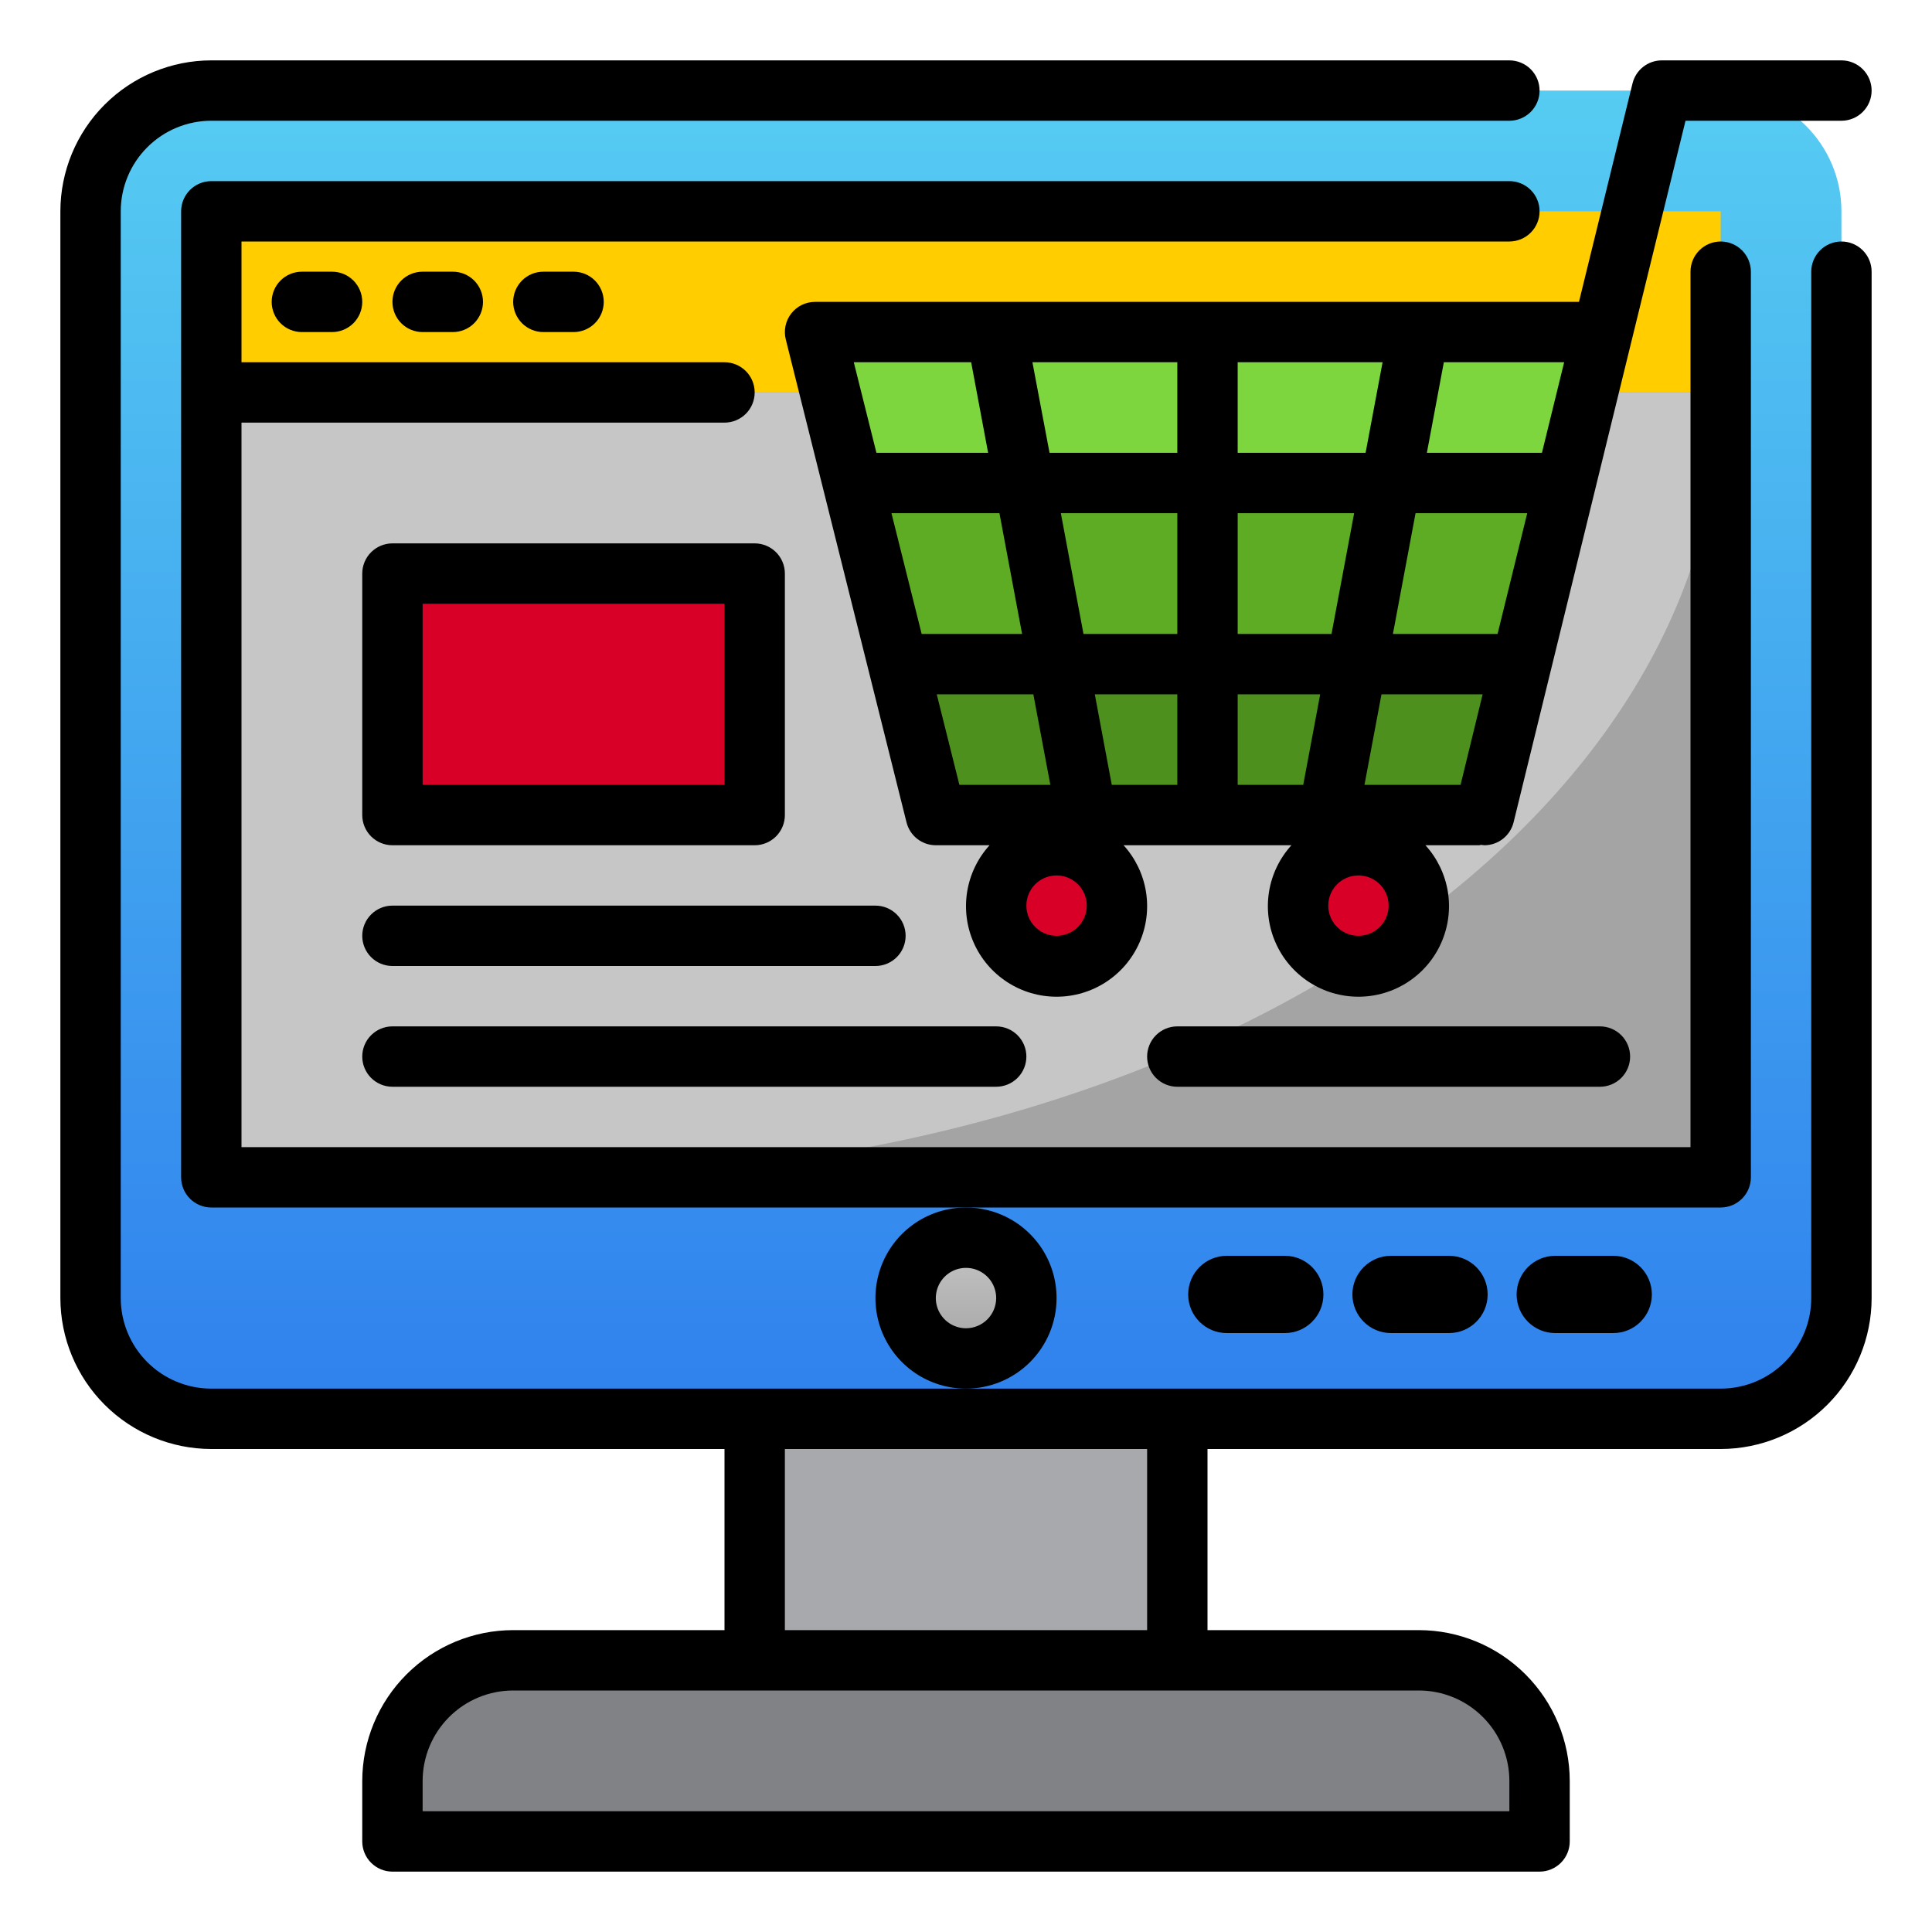 <svg width="100" height="100" viewBox="0 0 100 100" fill="none" xmlns="http://www.w3.org/2000/svg">
<path d="M89.062 4.688H10.938C7.486 4.688 4.688 7.486 4.688 10.938V67.188C4.688 70.639 7.486 73.438 10.938 73.438H89.062C92.514 73.438 95.312 70.639 95.312 67.188V10.938C95.312 7.486 92.514 4.688 89.062 4.688Z" fill="url(#paint0_linear)"/>
<path d="M10.938 20.312H89.063V60.938H10.938V20.312Z" fill="#C6C6C6"/>
<path d="M53.026 25L54.784 34.375H62.5V25H53.031H53.026Z" fill="#5EAC24"/>
<path d="M54.781 34.375H46.484L48.438 42.188H56.25L54.784 34.375H54.781Z" fill="#4E901E"/>
<path d="M54.784 34.375L53.027 25H44.141L46.484 34.375H54.781H54.784Z" fill="#5EAC24"/>
<path d="M70.219 34.375H78.516L76.562 42.188H68.75L70.216 34.375H70.219Z" fill="#4E901E"/>
<path d="M70.216 34.375L71.974 25H80.859L78.516 34.375H70.219H70.216Z" fill="#5EAC24"/>
<path d="M62.5 34.375V42.188H68.75L70.214 34.375H62.5Z" fill="#4E901E"/>
<path d="M54.784 34.375L56.25 42.188H62.5V34.375H54.784Z" fill="#4E901E"/>
<path d="M62.5 25V34.375H70.214L71.972 25H71.969H62.5Z" fill="#5EAC24"/>
<path d="M50 70.312C51.726 70.312 53.125 68.913 53.125 67.188C53.125 65.462 51.726 64.062 50 64.062C48.274 64.062 46.875 65.462 46.875 67.188C46.875 68.913 48.274 70.312 50 70.312Z" fill="url(#paint1_linear)"/>
<path d="M39.063 73.438H60.938V85.938H39.063V73.438Z" fill="#A7A9AC"/>
<path d="M26.563 85.938C24.905 85.938 23.315 86.596 22.143 87.768C20.971 88.94 20.313 90.53 20.313 92.188V95.312H79.688V92.188C79.688 90.53 79.029 88.94 77.857 87.768C76.685 86.596 75.095 85.938 73.438 85.938H26.563Z" fill="#808285"/>
<path d="M54.688 50C56.413 50 57.812 48.601 57.812 46.875C57.812 45.149 56.413 43.75 54.688 43.75C52.962 43.75 51.562 45.149 51.562 46.875C51.562 48.601 52.962 50 54.688 50Z" fill="#D80027"/>
<path d="M70.313 50C72.038 50 73.438 48.601 73.438 46.875C73.438 45.149 72.038 43.75 70.313 43.75C68.587 43.75 67.188 45.149 67.188 46.875C67.188 48.601 68.587 50 70.313 50Z" fill="#D80027"/>
<path d="M20.313 29.688H39.063V42.188H20.313V29.688Z" fill="#D80027"/>
<path d="M10.938 10.938H89.063V20.312H10.938V10.938Z" fill="#FFCD00"/>
<path d="M53.031 25H62.5V17.188H51.562L53.027 25H53.031Z" fill="#7ED63E"/>
<path d="M51.562 17.188H42.188L44.141 25H53.027L51.562 17.188Z" fill="#7ED63E"/>
<path d="M73.438 17.188H82.813L80.859 25H71.974L73.438 17.188Z" fill="#7ED63E"/>
<path d="M62.5 17.188V25H71.969H71.972L73.438 17.188H62.5Z" fill="#7ED63E"/>
<path d="M28.125 60.938H89.062V20.312C89.062 42.767 61.808 60.938 28.125 60.938Z" fill="#A4A4A4"/>
<path d="M95.312 12.5C94.898 12.5 94.501 12.665 94.208 12.958C93.915 13.251 93.75 13.648 93.75 14.062V67.188C93.75 68.431 93.256 69.623 92.377 70.502C91.498 71.381 90.306 71.875 89.062 71.875H10.938C9.694 71.875 8.502 71.381 7.623 70.502C6.744 69.623 6.25 68.431 6.25 67.188V10.938C6.25 9.694 6.744 8.502 7.623 7.623C8.502 6.744 9.694 6.25 10.938 6.25H78.125C78.539 6.25 78.937 6.085 79.23 5.792C79.523 5.499 79.688 5.102 79.688 4.688C79.688 4.273 79.523 3.876 79.23 3.583C78.937 3.29 78.539 3.125 78.125 3.125H10.938C8.866 3.127 6.881 3.951 5.416 5.416C3.951 6.881 3.128 8.866 3.125 10.938V67.188C3.128 69.259 3.951 71.245 5.416 72.709C6.881 74.174 8.866 74.998 10.938 75H37.5V84.375H26.562C24.491 84.377 22.506 85.201 21.041 86.666C19.576 88.131 18.753 90.116 18.75 92.188V95.312C18.75 95.727 18.915 96.124 19.208 96.417C19.501 96.71 19.898 96.875 20.312 96.875H79.688C80.102 96.875 80.499 96.71 80.792 96.417C81.085 96.124 81.25 95.727 81.25 95.312V92.188C81.248 90.116 80.424 88.131 78.959 86.666C77.495 85.201 75.509 84.377 73.438 84.375H62.5V75H89.062C91.134 74.998 93.12 74.174 94.584 72.709C96.049 71.245 96.873 69.259 96.875 67.188V14.062C96.875 13.648 96.71 13.251 96.417 12.958C96.124 12.665 95.727 12.5 95.312 12.5ZM78.125 92.188V93.75H21.875V92.188C21.875 90.944 22.369 89.752 23.248 88.873C24.127 87.994 25.319 87.5 26.562 87.5H73.438C74.681 87.5 75.873 87.994 76.752 88.873C77.631 89.752 78.125 90.944 78.125 92.188ZM59.375 84.375H40.625V75H59.375V84.375Z" fill="black"/>
<path d="M90.625 60.938V14.062C90.625 13.648 90.46 13.251 90.167 12.958C89.874 12.665 89.477 12.5 89.062 12.5C88.648 12.5 88.251 12.665 87.958 12.958C87.665 13.251 87.5 13.648 87.5 14.062V59.375H12.5V21.875H37.5C37.914 21.875 38.312 21.71 38.605 21.417C38.898 21.124 39.062 20.727 39.062 20.312C39.062 19.898 38.898 19.501 38.605 19.208C38.312 18.915 37.914 18.75 37.5 18.75H12.5V12.5H78.125C78.539 12.5 78.937 12.335 79.23 12.042C79.523 11.749 79.688 11.352 79.688 10.938C79.688 10.523 79.523 10.126 79.23 9.833C78.937 9.54 78.539 9.375 78.125 9.375H10.938C10.523 9.375 10.126 9.54 9.833 9.833C9.54 10.126 9.375 10.523 9.375 10.938V60.938C9.375 61.352 9.54 61.749 9.833 62.042C10.126 62.335 10.523 62.5 10.938 62.5H89.062C89.477 62.5 89.874 62.335 90.167 62.042C90.46 61.749 90.625 61.352 90.625 60.938Z" fill="black"/>
<path d="M54.688 67.188C54.688 66.26 54.413 65.354 53.898 64.583C53.382 63.812 52.65 63.212 51.794 62.857C50.937 62.502 49.995 62.409 49.086 62.59C48.176 62.771 47.341 63.217 46.685 63.873C46.03 64.528 45.583 65.364 45.403 66.273C45.222 67.182 45.315 68.125 45.669 68.981C46.024 69.838 46.625 70.57 47.396 71.085C48.167 71.6 49.073 71.875 50 71.875C51.243 71.875 52.435 71.381 53.315 70.502C54.194 69.623 54.688 68.431 54.688 67.188ZM50 68.75C49.691 68.75 49.389 68.658 49.132 68.487C48.875 68.315 48.675 68.071 48.556 67.785C48.438 67.5 48.407 67.186 48.468 66.883C48.528 66.58 48.677 66.301 48.895 66.083C49.114 65.864 49.392 65.715 49.695 65.655C49.998 65.595 50.312 65.626 50.598 65.744C50.883 65.862 51.127 66.062 51.299 66.319C51.471 66.576 51.562 66.879 51.562 67.188C51.562 67.602 51.398 67.999 51.105 68.292C50.812 68.585 50.414 68.75 50 68.75Z" fill="black"/>
<path d="M42.188 15.625C41.95 15.625 41.716 15.679 41.502 15.783C41.289 15.887 41.102 16.039 40.956 16.226C40.81 16.413 40.708 16.632 40.659 16.864C40.61 17.096 40.614 17.337 40.672 17.567L46.922 42.567C47.007 42.905 47.202 43.205 47.476 43.419C47.751 43.634 48.089 43.75 48.438 43.75H51.219C50.608 44.422 50.206 45.257 50.06 46.153C49.915 47.05 50.033 47.969 50.401 48.799C50.768 49.63 51.369 50.336 52.13 50.831C52.891 51.327 53.779 51.59 54.688 51.59C55.596 51.59 56.484 51.327 57.245 50.831C58.006 50.336 58.607 49.63 58.974 48.799C59.342 47.969 59.46 47.05 59.315 46.153C59.169 45.257 58.767 44.422 58.156 43.75H66.844C66.233 44.422 65.831 45.257 65.685 46.153C65.54 47.05 65.658 47.969 66.026 48.799C66.393 49.63 66.994 50.336 67.755 50.831C68.516 51.327 69.404 51.59 70.312 51.59C71.221 51.59 72.109 51.327 72.87 50.831C73.631 50.336 74.232 49.63 74.599 48.799C74.967 47.969 75.085 47.05 74.94 46.153C74.794 45.257 74.392 44.422 73.781 43.75H76.562C76.597 43.75 76.627 43.733 76.661 43.73C76.716 43.739 76.771 43.746 76.827 43.75C77.176 43.75 77.516 43.633 77.791 43.417C78.066 43.201 78.261 42.899 78.344 42.559L87.242 6.25H95.312C95.727 6.25 96.124 6.085 96.417 5.792C96.71 5.499 96.875 5.102 96.875 4.688C96.875 4.273 96.71 3.876 96.417 3.583C96.124 3.29 95.727 3.125 95.312 3.125H86.017C85.667 3.125 85.327 3.242 85.052 3.458C84.777 3.674 84.582 3.976 84.499 4.316L81.727 15.625H42.188ZM79.811 23.438H73.855L74.733 18.75H80.961L79.811 23.438ZM77.514 32.812H72.097L73.269 26.562H79.05L77.514 32.812ZM75.599 40.625H70.625L71.505 35.938H76.741L75.599 40.625ZM46.142 26.562H51.731L52.903 32.812H47.705L46.142 26.562ZM54.909 26.562H60.938V32.812H56.081L54.909 26.562ZM60.938 23.438H54.324L53.438 18.75H60.938V23.438ZM64.062 18.75H71.562L70.683 23.438H64.062V18.75ZM64.062 26.562H70.091L68.919 32.812H64.062V26.562ZM50.267 18.75L51.145 23.438H45.364L44.192 18.75H50.267ZM48.486 35.938H53.486L54.366 40.625H49.658L48.486 35.938ZM54.688 48.438C54.379 48.438 54.076 48.346 53.819 48.174C53.562 48.002 53.362 47.758 53.244 47.473C53.126 47.187 53.095 46.873 53.155 46.57C53.215 46.267 53.364 45.989 53.583 45.77C53.801 45.552 54.08 45.403 54.383 45.343C54.686 45.282 55 45.313 55.285 45.431C55.571 45.55 55.815 45.75 55.987 46.007C56.158 46.264 56.25 46.566 56.25 46.875C56.25 47.289 56.085 47.687 55.792 47.98C55.499 48.273 55.102 48.438 54.688 48.438ZM57.545 40.625L56.667 35.938H60.938V40.625H57.545ZM64.062 35.938H68.333L67.455 40.625H64.062V35.938ZM70.312 48.438C70.004 48.438 69.701 48.346 69.444 48.174C69.188 48.002 68.987 47.758 68.869 47.473C68.751 47.187 68.72 46.873 68.78 46.57C68.84 46.267 68.989 45.989 69.208 45.77C69.426 45.552 69.705 45.403 70.008 45.343C70.311 45.282 70.625 45.313 70.91 45.431C71.196 45.55 71.44 45.75 71.612 46.007C71.783 46.264 71.875 46.566 71.875 46.875C71.875 47.289 71.71 47.687 71.417 47.98C71.124 48.273 70.727 48.438 70.312 48.438Z" fill="black"/>
<path d="M15.625 14.062C15.211 14.062 14.813 14.227 14.52 14.52C14.227 14.813 14.062 15.211 14.062 15.625C14.062 16.039 14.227 16.437 14.52 16.73C14.813 17.023 15.211 17.188 15.625 17.188H17.188C17.602 17.188 17.999 17.023 18.292 16.73C18.585 16.437 18.75 16.039 18.75 15.625C18.75 15.211 18.585 14.813 18.292 14.52C17.999 14.227 17.602 14.062 17.188 14.062H15.625Z" fill="black"/>
<path d="M21.875 14.062C21.461 14.062 21.063 14.227 20.77 14.52C20.477 14.813 20.313 15.211 20.313 15.625C20.313 16.039 20.477 16.437 20.77 16.73C21.063 17.023 21.461 17.188 21.875 17.188H23.438C23.852 17.188 24.249 17.023 24.542 16.73C24.835 16.437 25 16.039 25 15.625C25 15.211 24.835 14.813 24.542 14.52C24.249 14.227 23.852 14.062 23.438 14.062H21.875Z" fill="black"/>
<path d="M28.125 14.062C27.711 14.062 27.313 14.227 27.02 14.52C26.727 14.813 26.562 15.211 26.562 15.625C26.562 16.039 26.727 16.437 27.02 16.73C27.313 17.023 27.711 17.188 28.125 17.188H29.688C30.102 17.188 30.499 17.023 30.792 16.73C31.085 16.437 31.25 16.039 31.25 15.625C31.25 15.211 31.085 14.813 30.792 14.52C30.499 14.227 30.102 14.062 29.688 14.062H28.125Z" fill="black"/>
<path d="M20.312 43.75H39.062C39.477 43.75 39.874 43.585 40.167 43.292C40.46 42.999 40.625 42.602 40.625 42.188V29.688C40.625 29.273 40.46 28.876 40.167 28.583C39.874 28.29 39.477 28.125 39.062 28.125H20.312C19.898 28.125 19.501 28.29 19.208 28.583C18.915 28.876 18.75 29.273 18.75 29.688V42.188C18.75 42.602 18.915 42.999 19.208 43.292C19.501 43.585 19.898 43.75 20.312 43.75ZM21.875 31.25H37.5V40.625H21.875V31.25Z" fill="black"/>
<path d="M20.312 50H45.312C45.727 50 46.124 49.835 46.417 49.542C46.71 49.249 46.875 48.852 46.875 48.438C46.875 48.023 46.71 47.626 46.417 47.333C46.124 47.04 45.727 46.875 45.312 46.875H20.312C19.898 46.875 19.501 47.04 19.208 47.333C18.915 47.626 18.75 48.023 18.75 48.438C18.75 48.852 18.915 49.249 19.208 49.542C19.501 49.835 19.898 50 20.312 50Z" fill="black"/>
<path d="M20.312 56.25H51.562C51.977 56.25 52.374 56.085 52.667 55.792C52.96 55.499 53.125 55.102 53.125 54.688C53.125 54.273 52.96 53.876 52.667 53.583C52.374 53.29 51.977 53.125 51.562 53.125H20.312C19.898 53.125 19.501 53.29 19.208 53.583C18.915 53.876 18.75 54.273 18.75 54.688C18.75 55.102 18.915 55.499 19.208 55.792C19.501 56.085 19.898 56.25 20.312 56.25Z" fill="black"/>
<path d="M60.938 53.125C60.523 53.125 60.126 53.29 59.833 53.583C59.54 53.876 59.375 54.273 59.375 54.688C59.375 55.102 59.54 55.499 59.833 55.792C60.126 56.085 60.523 56.25 60.938 56.25H82.812C83.227 56.25 83.624 56.085 83.917 55.792C84.21 55.499 84.375 55.102 84.375 54.688C84.375 54.273 84.21 53.876 83.917 53.583C83.624 53.29 83.227 53.125 82.812 53.125H60.938Z" fill="black"/>
<path d="M61.5 67C61.5 65.895 62.395 65 63.5 65H66.5C67.605 65 68.5 65.895 68.5 67C68.5 68.105 67.605 69 66.5 69H63.5C62.395 69 61.5 68.105 61.5 67Z" fill="black"/>
<path d="M70 67C70 65.895 70.895 65 72 65H75C76.105 65 77 65.895 77 67C77 68.105 76.105 69 75 69H72C70.895 69 70 68.105 70 67Z" fill="black"/>
<path d="M78.5 67C78.5 65.895 79.395 65 80.5 65H83.5C84.605 65 85.5 65.895 85.5 67C85.5 68.105 84.605 69 83.5 69H80.5C79.395 69 78.5 68.105 78.5 67Z" fill="black"/>
<defs>
<linearGradient id="paint0_linear" x1="50" y1="4.688" x2="50" y2="73.438" gradientUnits="userSpaceOnUse">
<stop stop-color="#56CCF2"/>
<stop offset="1" stop-color="#2F80ED"/>
</linearGradient>
<linearGradient id="paint1_linear" x1="50" y1="64.062" x2="50" y2="70.312" gradientUnits="userSpaceOnUse">
<stop stop-color="#C6C6C6"/>
<stop offset="1" stop-color="#A4A4A4"/>
</linearGradient>
</defs>
</svg>
